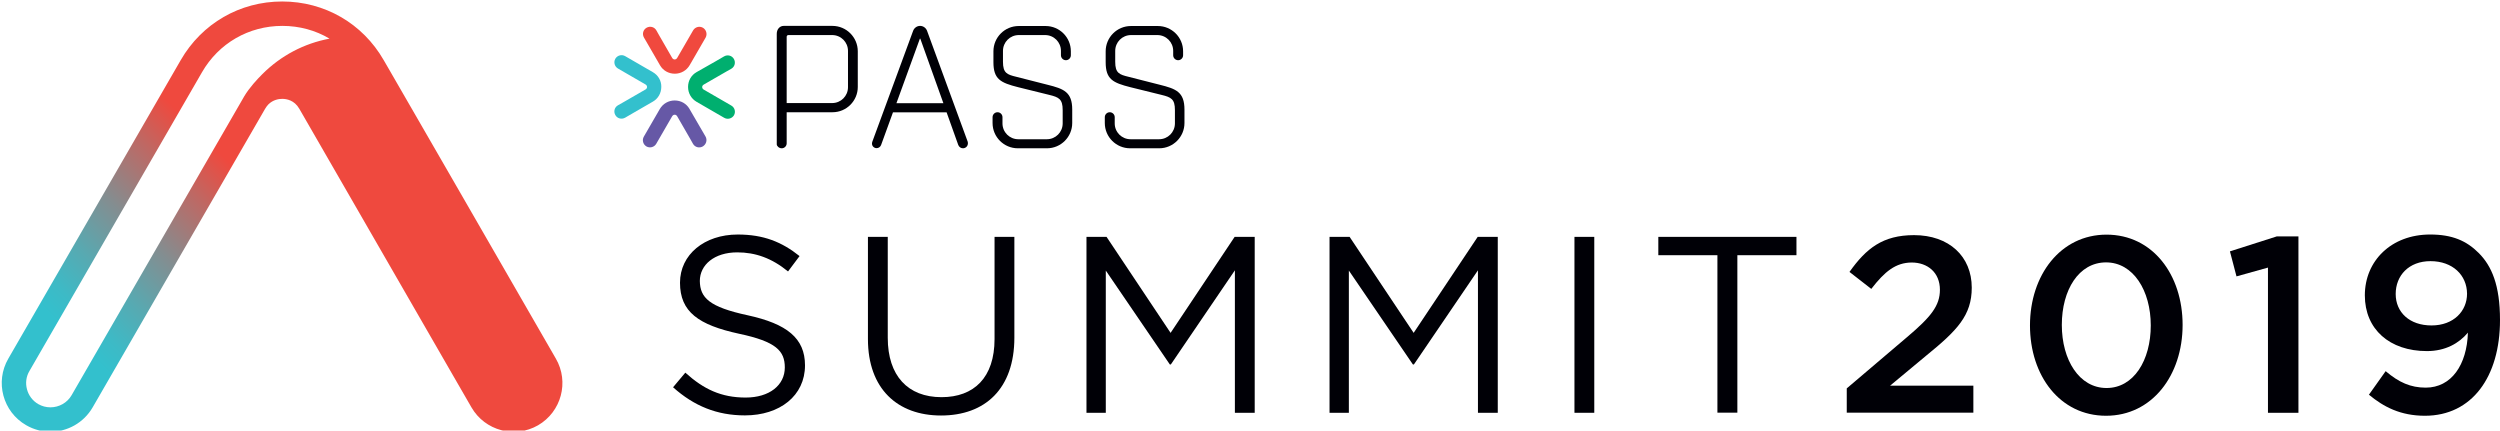 <?xml version="1.0" encoding="UTF-8"?>
<!-- Generator: Adobe Illustrator 23.0.1, SVG Export Plug-In . SVG Version: 6.00 Build 0)  -->
<svg version="1.1" id="Layer_1" xmlns="http://www.w3.org/2000/svg" xmlns:xlink="http://www.w3.org/1999/xlink" x="0px" y="0px" viewBox="0 0 2018 347.5" style="enable-background:new 0 0 2018 347.5;" xml:space="preserve">
<style type="text/css">
	.st0{fill:url(#SVGID_2_);}
	.st1{fill:#000006;}
	.st2{fill:#00AF6F;}
	.st3{fill:#33C0CD;}
	.st4{fill:#F0493E;}
	.st5{fill:#6658A6;}
</style>
<g>
	<g>
		<linearGradient id="SVGID_2_" gradientUnits="userSpaceOnUse" x1="80.297" y1="404.303" x2="375.256" y2="109.344">
			<stop offset="0.186" style="stop-color:#33C0CD"/>
			<stop offset="0.235" style="stop-color:#3DBAC6"/>
			<stop offset="0.318" style="stop-color:#58A9B1"/>
			<stop offset="0.426" style="stop-color:#848D90"/>
			<stop offset="0.552" style="stop-color:#C06762"/>
			<stop offset="0.641" style="stop-color:#EF493E"/>
		</linearGradient>
		<path id="SVGID_1_" class="st0" d="M448.7,289.5L368.3,150l-55.7-96.5l-2.9-5C292.7,18.9,262,1.2,227.8,1.2    c-34.2,0-64.8,17.7-81.9,47.3L6.7,289.5c-10.9,18.8-4.4,42.9,14.4,53.7c6.2,3.6,13,5.3,19.6,5.3c13.6,0,26.8-7.1,34.1-19.7    L214,87.8c0.8-1.4,1.7-2.5,2.6-3.5c3.8-3.8,8.5-4.5,11.2-4.5c3.4,0,9.8,1,13.8,8l123.7,214.6l15.3,26.5    c10.9,18.8,34.9,25.2,53.7,14.4C453.1,332.4,459.6,308.3,448.7,289.5z M211.7,59.9c-3.8,3.8-10.4,10.8-14.6,17.9    c0,0.1-0.1,0.1-0.1,0.2L57.8,319c-3.5,6.1-10.1,9.8-17.1,9.8c-3.5,0-6.8-0.9-9.8-2.6c-4.5-2.6-7.8-6.9-9.1-11.9    c-1.4-5.1-0.7-10.4,2-14.9l139.2-241c13.5-23.5,37.8-37.5,64.9-37.5c13.8,0,26.9,3.6,38.1,10.3C245.5,35,226.7,44.9,211.7,59.9z"/>
	</g>
	<g>
		<g>
			<path class="st1" d="M671.9,20.9h-39.3c-3.2,0-5.6,2.7-5.6,6.4v89.2c0,1.4,1.8,3.2,4,3.2c2.2,0,4-1.8,4-4V90.6h37     c11.3,0,20.4-9.2,20.4-20.4V41.4C692.4,30.1,683.2,20.9,671.9,20.9z M635,29.7c0-0.8,0.6-1.4,1.4-1.4h35.3     c7.1,0,12.8,5.7,12.8,12.8v29.3c0,7.1-5.7,12.8-12.8,12.8H635V29.7z"/>
			<path class="st1" d="M748.3,24.8c-0.9-2.3-3.1-3.9-5.6-3.9c-2.5,0-4.7,1.6-5.6,3.9l-33,89.7c-0.4,1.2-0.3,2.5,0.4,3.5     c0.7,1,1.9,1.6,3.1,1.6c1.6,0,3-1,3.6-2.5l9.6-26.4h43.3l9.4,26.3c0.6,1.6,2.1,2.7,3.8,2.7c1.3,0,2.5-0.6,3.3-1.7     c0.7-1.1,0.9-2.4,0.5-3.7L748.3,24.8z M761.5,83.3h-37.9l18.9-52c0.1-0.2,0.3-0.2,0.4,0L761.5,83.3z"/>
			<path class="st1" d="M845.5,68.4L820.4,62c-7.5-1.8-10.8-3-10.8-12.1v-8.8c0-7.1,5.7-12.8,12.8-12.8h21.2     c7.1,0,12.8,5.7,12.8,12.8v3.5c0,2.2,1.8,4,4,4c2.2,0,4-1.8,4-4v-3.2c0-11.3-9.2-20.4-20.4-20.4h-21.7     c-11.3,0-20.4,9.2-20.4,20.4v8.8c0,13.8,5.8,16.6,20,20.2l25.1,6.2c7.8,1.9,10.8,3.4,10.8,12.3v10.7c0,7.1-5.7,12.8-12.8,12.8     h-23c-7.1,0-12.8-5.7-12.8-12.8v-5c0-2.2-1.8-4-4-4c-2.2,0-4,1.8-4,4v4.7c0,11.3,9.2,20.4,20.4,20.4h23.5     c11.3,0,20.4-9.2,20.4-20.4V88.5C865.5,74.2,858.7,71.7,845.5,68.4z"/>
			<path class="st1" d="M936.1,68.4L911,62c-7.5-1.8-10.8-3-10.8-12.1v-8.8c0-7.1,5.7-12.8,12.8-12.8h21.2c7.1,0,12.8,5.7,12.8,12.8     v3.5c0,2.2,1.8,4,4,4c2.2,0,4-1.8,4-4v-3.2c0-11.3-9.2-20.4-20.4-20.4h-21.7c-11.3,0-20.4,9.2-20.4,20.4v8.8     c0,13.8,5.8,16.6,20,20.2l25.1,6.2c7.8,1.9,10.8,3.4,10.8,12.3v10.7c0,7.1-5.7,12.8-12.8,12.8h-23c-7.1,0-12.8-5.7-12.8-12.8v-5     c0-2.2-1.8-4-4-4c-2.2,0-4,1.8-4,4v4.7c0,11.3,9.2,20.4,20.4,20.4h23.5c11.3,0,20.4-9.2,20.4-20.4V88.5     C956.1,74.2,949.3,71.7,936.1,68.4z"/>
		</g>
		<path class="st2" d="M590.3,85.2L568,72.3c-0.2-0.1-0.4-0.3-0.5-0.4c-0.6-0.6-0.7-1.2-0.7-1.6c0-0.5,0.2-1.4,1.2-2l18.4-10.6    l3.9-2.2c2.8-1.6,3.7-5.1,2.1-7.9c-1.6-2.8-5.1-3.7-7.9-2.1l-7.4,4.3L563,57.8l-0.7,0.4c-4.4,2.5-6.9,7-6.9,12c0,5,2.6,9.5,6.9,12    l22.3,12.9c2.8,1.6,6.3,0.6,7.9-2.1C594,90.3,593.1,86.8,590.3,85.2z"/>
		<path class="st3" d="M526.9,58.2l-22.3-12.9c-2.8-1.6-6.3-0.6-7.9,2.1c-1.6,2.8-0.6,6.3,2.1,7.9l22.3,12.9    c0.2,0.1,0.4,0.3,0.5,0.4c0.6,0.6,0.7,1.2,0.7,1.6c0,0.5-0.2,1.4-1.2,2l-18.4,10.6l-3.9,2.2c-2.8,1.6-3.7,5.1-2.1,7.9    c1.6,2.8,5.1,3.7,7.9,2.1l7.4-4.3l14.2-8.2l0.7-0.4c4.4-2.5,6.9-7,6.9-12C533.9,65.2,531.3,60.7,526.9,58.2z"/>
		<path class="st4" d="M567.4,22.4c-2.8-1.6-6.3-0.6-7.9,2.1l-12.9,22.3c-0.1,0.2-0.3,0.4-0.4,0.5c-0.6,0.6-1.2,0.7-1.6,0.7    c-0.5,0-1.4-0.2-2-1.2l-10.6-18.4l-2.2-3.9c-1.6-2.8-5.1-3.7-7.9-2.1c-2.8,1.6-3.7,5.1-2.1,7.9l4.3,7.4l8.2,14.2l0.4,0.7    c2.5,4.4,7,6.9,12,6.9c5,0,9.5-2.6,12-6.9l12.9-22.3C571.1,27.5,570.1,24,567.4,22.4z"/>
		<path class="st5" d="M569.5,110.2l-4.3-7.4L557,88.7l-0.4-0.7c-2.5-4.4-7-6.9-12-6.9c-5,0-9.5,2.6-12,6.9l-12.9,22.3    c-1.6,2.8-0.6,6.3,2.1,7.9c2.8,1.6,6.3,0.6,7.9-2.1l12.9-22.3c0.1-0.2,0.3-0.4,0.4-0.5c0.6-0.6,1.2-0.7,1.6-0.7    c0.5,0,1.4,0.2,2,1.2l10.6,18.4l2.2,3.9c1.6,2.8,5.1,3.7,7.9,2.1C570.1,116.5,571.1,113,569.5,110.2z"/>
	</g>
	<g>
		<g>
			<g>
				<path class="st1" d="M603.6,254.5c31.6,6.9,46.2,18.5,46.2,40.4c0,24.5-20.3,40.4-48.5,40.4c-22.5,0-41-7.5-58-22.7l9.9-11.8      c14.8,13.4,29,20.1,48.7,20.1c19.1,0,31.6-9.9,31.6-24.3c0-13.4-7.1-20.9-36.9-27.2c-32.7-7.1-47.7-17.6-47.7-41.2      c0-22.7,19.7-38.9,46.6-38.9c20.7,0,35.5,5.9,49.9,17.4l-9.3,12.4c-13.2-10.8-26.4-15.4-41-15.4c-18.5,0-30.2,10.1-30.2,23.1      C565.1,240.3,572.4,247.8,603.6,254.5z"/>
				<path class="st1" d="M818.8,272.5c0,41.4-23.7,62.9-59.2,62.9c-35.1,0-59-21.5-59-61.7v-82.5h16v81.5      c0,30.6,16.2,47.9,43.4,47.9c26.2,0,42.8-15.8,42.8-46.9v-82.5h16V272.5z"/>
				<path class="st1" d="M945.1,294.2h-0.8l-51.7-75.8v114.8h-15.6v-142h16.2l51.7,77.5l51.7-77.5h16.2v142h-16v-115L945.1,294.2z"/>
				<path class="st1" d="M1141.3,294.2h-0.8l-51.7-75.8v114.8h-15.6v-142h16.2l51.7,77.5l51.7-77.5h16.2v142h-16v-115L1141.3,294.2z      "/>
				<path class="st1" d="M1286.9,191.2v142h-16v-142H1286.9z"/>
				<path class="st1" d="M1402.5,333.1h-16.2V206h-47.7v-14.8h111.5V206h-47.7V333.1z"/>
			</g>
		</g>
		<g>
			<path class="st1" d="M1510.5,233.2l-17.6-13.7c13.5-19,26.9-29.7,52.1-29.7c28.3,0,46.6,17.2,46.6,42.4     c0,22.4-11.7,34.5-36.8,54.9l-29.1,24.2h67.2v21.8h-102.2v-19.6l48.7-41.4c19.4-16.4,26.5-25.4,26.5-38.2c0-13.9-9.9-22-22.8-22     C1530.2,212,1521.4,219.1,1510.5,233.2z"/>
			<path class="st1" d="M1700,335.6c-37.2,0-61.4-32.3-61.4-72.9s24.6-73.3,61.8-73.3c37.2,0,61.4,32.3,61.4,72.9     S1737.2,335.6,1700,335.6z M1700,211.8c-22,0-35.7,22.2-35.7,50.5c0,28.3,14.1,50.9,36.1,50.9c22,0,35.7-22.4,35.7-50.5     S1722,211.8,1700,211.8z"/>
			<path class="st1" d="M1837.9,190.8h17.4v142.4h-24.6V216l-25.4,7.1l-5.3-20.2L1837.9,190.8z"/>
			<path class="st1" d="M1957.4,335.6c-19.6,0-33.3-7.1-45.2-17l13.5-19c10.7,9.1,20.2,13.3,32.3,13.3c20.8,0,33.3-18.4,34.1-44.4     c-7.1,8.5-18,14.9-33.1,14.9c-30.1,0-50.1-17.6-50.1-45c0-27.9,21.4-49.1,52.7-49.1c17.8,0,29.3,5,39.2,14.9     c10.5,10.5,17.2,26,17.2,54.1C2018,304.1,1995.4,335.6,1957.4,335.6z M1961.9,210.8c-17.6,0-28.1,11.7-28.1,26.5     c0,14.9,11.3,25.4,28.9,25.4c18,0,28.7-11.7,28.7-25.6C1991.3,222.1,1979.8,210.8,1961.9,210.8z"/>
		</g>
	</g>
</g>
</svg>